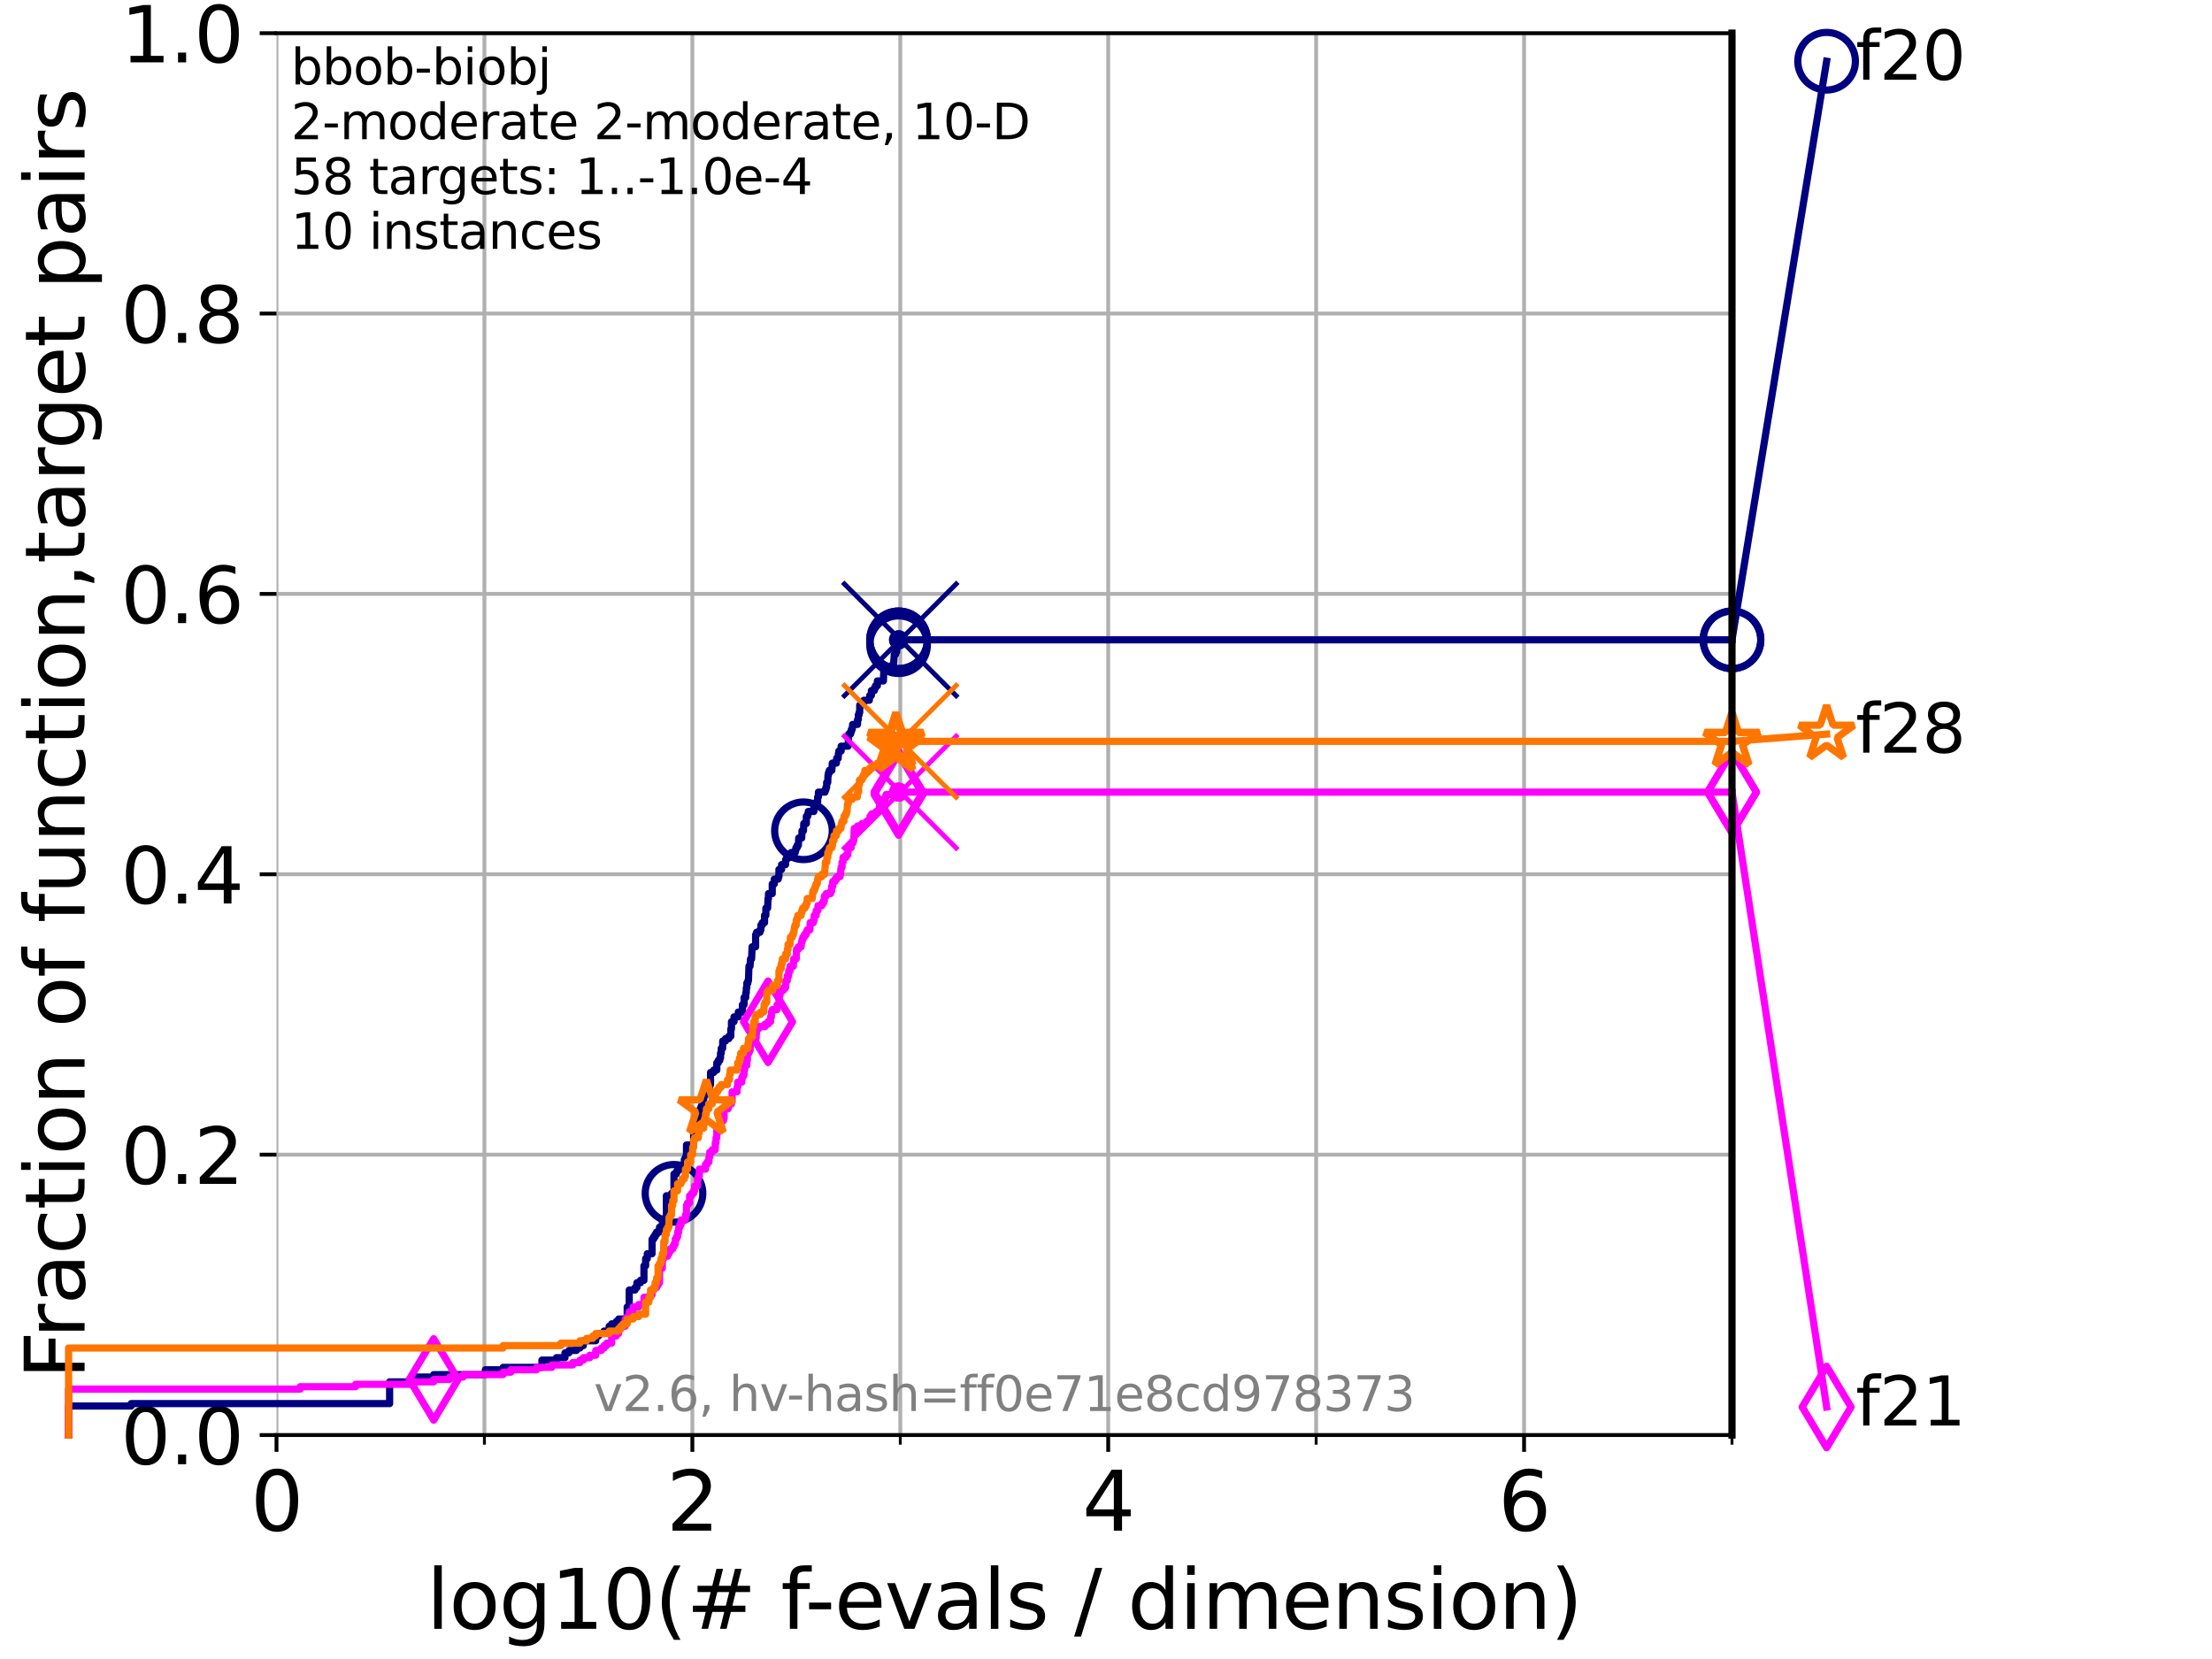 <?xml version="1.0" encoding="utf-8" standalone="no"?>
<!DOCTYPE svg PUBLIC "-//W3C//DTD SVG 1.1//EN"
  "http://www.w3.org/Graphics/SVG/1.1/DTD/svg11.dtd">
<svg xmlns:xlink="http://www.w3.org/1999/xlink" width="460.8pt" height="345.6pt" viewBox="0 0 460.8 345.6" xmlns="http://www.w3.org/2000/svg" version="1.1">
 <defs>
  <style type="text/css">*{stroke-linejoin: round; stroke-linecap: butt}</style>
 </defs>
 <g id="figure_1">
  <g id="patch_1">
   <path d="M 0 345.6 
L 460.8 345.6 
L 460.8 0 
L 0 0 
z
" style="fill: #ffffff"/>
  </g>
  <g id="axes_1">
   <g id="patch_2">
    <path d="M 57.6 298.944 
L 360.806 298.944 
L 360.806 6.912 
L 57.6 6.912 
z
" style="fill: #ffffff"/>
   </g>
   <g id="matplotlib.axis_1">
    <g id="xtick_1">
     <g id="line2d_1">
      <path d="M 57.6 298.944 
L 57.6 6.912 
" clip-path="url(#p17436fa805)" style="fill: none; stroke: #b0b0b0; stroke-width: 0.8; stroke-linecap: square"/>
     </g>
     <g id="line2d_2">
      <defs>
       <path id="mbd2a334f9e" d="M 0 0 
L 0 3.5 
" style="stroke: #000000; stroke-width: 0.8"/>
      </defs>
      <g>
       <use xlink:href="#mbd2a334f9e" x="57.6" y="298.944" style="stroke: #000000; stroke-width: 0.8"/>
      </g>
     </g>
     <g id="text_1">
      <!-- 0 -->
      <g transform="translate(52.192 318.861) scale(0.17 -0.17)">
       <defs>
        <path id="DejaVuSans-30" d="M 2034 4250 
Q 1547 4250 1301 3770 
Q 1056 3291 1056 2328 
Q 1056 1369 1301 889 
Q 1547 409 2034 409 
Q 2525 409 2770 889 
Q 3016 1369 3016 2328 
Q 3016 3291 2770 3770 
Q 2525 4250 2034 4250 
z
M 2034 4750 
Q 2819 4750 3233 4129 
Q 3647 3509 3647 2328 
Q 3647 1150 3233 529 
Q 2819 -91 2034 -91 
Q 1250 -91 836 529 
Q 422 1150 422 2328 
Q 422 3509 836 4129 
Q 1250 4750 2034 4750 
z
" transform="scale(0.016)"/>
       </defs>
       <use xlink:href="#DejaVuSans-30"/>
      </g>
     </g>
    </g>
    <g id="xtick_2">
     <g id="line2d_3">
      <path d="M 144.23 298.944 
L 144.23 6.912 
" clip-path="url(#p17436fa805)" style="fill: none; stroke: #b0b0b0; stroke-width: 0.8; stroke-linecap: square"/>
     </g>
     <g id="line2d_4">
      <g>
       <use xlink:href="#mbd2a334f9e" x="144.23" y="298.944" style="stroke: #000000; stroke-width: 0.8"/>
      </g>
     </g>
     <g id="text_2">
      <!-- 2 -->
      <g transform="translate(138.822 318.861) scale(0.17 -0.17)">
       <defs>
        <path id="DejaVuSans-32" d="M 1228 531 
L 3431 531 
L 3431 0 
L 469 0 
L 469 531 
Q 828 903 1448 1529 
Q 2069 2156 2228 2338 
Q 2531 2678 2651 2914 
Q 2772 3150 2772 3378 
Q 2772 3750 2511 3984 
Q 2250 4219 1831 4219 
Q 1534 4219 1204 4116 
Q 875 4013 500 3803 
L 500 4441 
Q 881 4594 1212 4672 
Q 1544 4750 1819 4750 
Q 2544 4750 2975 4387 
Q 3406 4025 3406 3419 
Q 3406 3131 3298 2873 
Q 3191 2616 2906 2266 
Q 2828 2175 2409 1742 
Q 1991 1309 1228 531 
z
" transform="scale(0.016)"/>
       </defs>
       <use xlink:href="#DejaVuSans-32"/>
      </g>
     </g>
    </g>
    <g id="xtick_3">
     <g id="line2d_5">
      <path d="M 230.861 298.944 
L 230.861 6.912 
" clip-path="url(#p17436fa805)" style="fill: none; stroke: #b0b0b0; stroke-width: 0.8; stroke-linecap: square"/>
     </g>
     <g id="line2d_6">
      <g>
       <use xlink:href="#mbd2a334f9e" x="230.861" y="298.944" style="stroke: #000000; stroke-width: 0.8"/>
      </g>
     </g>
     <g id="text_3">
      <!-- 4 -->
      <g transform="translate(225.453 318.861) scale(0.17 -0.17)">
       <defs>
        <path id="DejaVuSans-34" d="M 2419 4116 
L 825 1625 
L 2419 1625 
L 2419 4116 
z
M 2253 4666 
L 3047 4666 
L 3047 1625 
L 3713 1625 
L 3713 1100 
L 3047 1100 
L 3047 0 
L 2419 0 
L 2419 1100 
L 313 1100 
L 313 1709 
L 2253 4666 
z
" transform="scale(0.016)"/>
       </defs>
       <use xlink:href="#DejaVuSans-34"/>
      </g>
     </g>
    </g>
    <g id="xtick_4">
     <g id="line2d_7">
      <path d="M 317.491 298.944 
L 317.491 6.912 
" clip-path="url(#p17436fa805)" style="fill: none; stroke: #b0b0b0; stroke-width: 0.8; stroke-linecap: square"/>
     </g>
     <g id="line2d_8">
      <g>
       <use xlink:href="#mbd2a334f9e" x="317.491" y="298.944" style="stroke: #000000; stroke-width: 0.8"/>
      </g>
     </g>
     <g id="text_4">
      <!-- 6 -->
      <g transform="translate(312.083 318.861) scale(0.17 -0.17)">
       <defs>
        <path id="DejaVuSans-36" d="M 2113 2584 
Q 1688 2584 1439 2293 
Q 1191 2003 1191 1497 
Q 1191 994 1439 701 
Q 1688 409 2113 409 
Q 2538 409 2786 701 
Q 3034 994 3034 1497 
Q 3034 2003 2786 2293 
Q 2538 2584 2113 2584 
z
M 3366 4563 
L 3366 3988 
Q 3128 4100 2886 4159 
Q 2644 4219 2406 4219 
Q 1781 4219 1451 3797 
Q 1122 3375 1075 2522 
Q 1259 2794 1537 2939 
Q 1816 3084 2150 3084 
Q 2853 3084 3261 2657 
Q 3669 2231 3669 1497 
Q 3669 778 3244 343 
Q 2819 -91 2113 -91 
Q 1303 -91 875 529 
Q 447 1150 447 2328 
Q 447 3434 972 4092 
Q 1497 4750 2381 4750 
Q 2619 4750 2861 4703 
Q 3103 4656 3366 4563 
z
" transform="scale(0.016)"/>
       </defs>
       <use xlink:href="#DejaVuSans-36"/>
      </g>
     </g>
    </g>
    <g id="xtick_5">
     <g id="line2d_9">
      <path d="M 100.915 298.944 
L 100.915 6.912 
" clip-path="url(#p17436fa805)" style="fill: none; stroke: #b0b0b0; stroke-width: 0.8; stroke-linecap: square"/>
     </g>
     <g id="line2d_10">
      <defs>
       <path id="mad53ffe748" d="M 0 0 
L 0 2 
" style="stroke: #000000; stroke-width: 0.6"/>
      </defs>
      <g>
       <use xlink:href="#mad53ffe748" x="100.915" y="298.944" style="stroke: #000000; stroke-width: 0.6"/>
      </g>
     </g>
    </g>
    <g id="xtick_6">
     <g id="line2d_11">
      <path d="M 187.546 298.944 
L 187.546 6.912 
" clip-path="url(#p17436fa805)" style="fill: none; stroke: #b0b0b0; stroke-width: 0.8; stroke-linecap: square"/>
     </g>
     <g id="line2d_12">
      <g>
       <use xlink:href="#mad53ffe748" x="187.546" y="298.944" style="stroke: #000000; stroke-width: 0.6"/>
      </g>
     </g>
    </g>
    <g id="xtick_7">
     <g id="line2d_13">
      <path d="M 274.176 298.944 
L 274.176 6.912 
" clip-path="url(#p17436fa805)" style="fill: none; stroke: #b0b0b0; stroke-width: 0.8; stroke-linecap: square"/>
     </g>
     <g id="line2d_14">
      <g>
       <use xlink:href="#mad53ffe748" x="274.176" y="298.944" style="stroke: #000000; stroke-width: 0.6"/>
      </g>
     </g>
    </g>
    <g id="xtick_8">
     <g id="line2d_15">
      <path d="M 360.806 298.944 
L 360.806 6.912 
" clip-path="url(#p17436fa805)" style="fill: none; stroke: #b0b0b0; stroke-width: 0.8; stroke-linecap: square"/>
     </g>
     <g id="line2d_16">
      <g>
       <use xlink:href="#mad53ffe748" x="360.806" y="298.944" style="stroke: #000000; stroke-width: 0.6"/>
      </g>
     </g>
    </g>
    <g id="text_5">
     <!-- log10(# f-evals / dimension) -->
     <g transform="translate(88.823 339.314) scale(0.17 -0.17)">
      <defs>
       <path id="DejaVuSans-6c" d="M 603 4863 
L 1178 4863 
L 1178 0 
L 603 0 
L 603 4863 
z
" transform="scale(0.016)"/>
       <path id="DejaVuSans-6f" d="M 1959 3097 
Q 1497 3097 1228 2736 
Q 959 2375 959 1747 
Q 959 1119 1226 758 
Q 1494 397 1959 397 
Q 2419 397 2687 759 
Q 2956 1122 2956 1747 
Q 2956 2369 2687 2733 
Q 2419 3097 1959 3097 
z
M 1959 3584 
Q 2709 3584 3137 3096 
Q 3566 2609 3566 1747 
Q 3566 888 3137 398 
Q 2709 -91 1959 -91 
Q 1206 -91 779 398 
Q 353 888 353 1747 
Q 353 2609 779 3096 
Q 1206 3584 1959 3584 
z
" transform="scale(0.016)"/>
       <path id="DejaVuSans-67" d="M 2906 1791 
Q 2906 2416 2648 2759 
Q 2391 3103 1925 3103 
Q 1463 3103 1205 2759 
Q 947 2416 947 1791 
Q 947 1169 1205 825 
Q 1463 481 1925 481 
Q 2391 481 2648 825 
Q 2906 1169 2906 1791 
z
M 3481 434 
Q 3481 -459 3084 -895 
Q 2688 -1331 1869 -1331 
Q 1566 -1331 1297 -1286 
Q 1028 -1241 775 -1147 
L 775 -588 
Q 1028 -725 1275 -790 
Q 1522 -856 1778 -856 
Q 2344 -856 2625 -561 
Q 2906 -266 2906 331 
L 2906 616 
Q 2728 306 2450 153 
Q 2172 0 1784 0 
Q 1141 0 747 490 
Q 353 981 353 1791 
Q 353 2603 747 3093 
Q 1141 3584 1784 3584 
Q 2172 3584 2450 3431 
Q 2728 3278 2906 2969 
L 2906 3500 
L 3481 3500 
L 3481 434 
z
" transform="scale(0.016)"/>
       <path id="DejaVuSans-31" d="M 794 531 
L 1825 531 
L 1825 4091 
L 703 3866 
L 703 4441 
L 1819 4666 
L 2450 4666 
L 2450 531 
L 3481 531 
L 3481 0 
L 794 0 
L 794 531 
z
" transform="scale(0.016)"/>
       <path id="DejaVuSans-28" d="M 1984 4856 
Q 1566 4138 1362 3434 
Q 1159 2731 1159 2009 
Q 1159 1288 1364 580 
Q 1569 -128 1984 -844 
L 1484 -844 
Q 1016 -109 783 600 
Q 550 1309 550 2009 
Q 550 2706 781 3412 
Q 1013 4119 1484 4856 
L 1984 4856 
z
" transform="scale(0.016)"/>
       <path id="DejaVuSans-23" d="M 3272 2816 
L 2363 2816 
L 2100 1772 
L 3016 1772 
L 3272 2816 
z
M 2803 4594 
L 2478 3297 
L 3391 3297 
L 3719 4594 
L 4219 4594 
L 3897 3297 
L 4872 3297 
L 4872 2816 
L 3775 2816 
L 3519 1772 
L 4513 1772 
L 4513 1294 
L 3397 1294 
L 3072 0 
L 2572 0 
L 2894 1294 
L 1978 1294 
L 1656 0 
L 1153 0 
L 1478 1294 
L 494 1294 
L 494 1772 
L 1594 1772 
L 1856 2816 
L 850 2816 
L 850 3297 
L 1978 3297 
L 2297 4594 
L 2803 4594 
z
" transform="scale(0.016)"/>
       <path id="DejaVuSans-20" transform="scale(0.016)"/>
       <path id="DejaVuSans-66" d="M 2375 4863 
L 2375 4384 
L 1825 4384 
Q 1516 4384 1395 4259 
Q 1275 4134 1275 3809 
L 1275 3500 
L 2222 3500 
L 2222 3053 
L 1275 3053 
L 1275 0 
L 697 0 
L 697 3053 
L 147 3053 
L 147 3500 
L 697 3500 
L 697 3744 
Q 697 4328 969 4595 
Q 1241 4863 1831 4863 
L 2375 4863 
z
" transform="scale(0.016)"/>
       <path id="DejaVuSans-2d" d="M 313 2009 
L 1997 2009 
L 1997 1497 
L 313 1497 
L 313 2009 
z
" transform="scale(0.016)"/>
       <path id="DejaVuSans-65" d="M 3597 1894 
L 3597 1613 
L 953 1613 
Q 991 1019 1311 708 
Q 1631 397 2203 397 
Q 2534 397 2845 478 
Q 3156 559 3463 722 
L 3463 178 
Q 3153 47 2828 -22 
Q 2503 -91 2169 -91 
Q 1331 -91 842 396 
Q 353 884 353 1716 
Q 353 2575 817 3079 
Q 1281 3584 2069 3584 
Q 2775 3584 3186 3129 
Q 3597 2675 3597 1894 
z
M 3022 2063 
Q 3016 2534 2758 2815 
Q 2500 3097 2075 3097 
Q 1594 3097 1305 2825 
Q 1016 2553 972 2059 
L 3022 2063 
z
" transform="scale(0.016)"/>
       <path id="DejaVuSans-76" d="M 191 3500 
L 800 3500 
L 1894 563 
L 2988 3500 
L 3597 3500 
L 2284 0 
L 1503 0 
L 191 3500 
z
" transform="scale(0.016)"/>
       <path id="DejaVuSans-61" d="M 2194 1759 
Q 1497 1759 1228 1600 
Q 959 1441 959 1056 
Q 959 750 1161 570 
Q 1363 391 1709 391 
Q 2188 391 2477 730 
Q 2766 1069 2766 1631 
L 2766 1759 
L 2194 1759 
z
M 3341 1997 
L 3341 0 
L 2766 0 
L 2766 531 
Q 2569 213 2275 61 
Q 1981 -91 1556 -91 
Q 1019 -91 701 211 
Q 384 513 384 1019 
Q 384 1609 779 1909 
Q 1175 2209 1959 2209 
L 2766 2209 
L 2766 2266 
Q 2766 2663 2505 2880 
Q 2244 3097 1772 3097 
Q 1472 3097 1187 3025 
Q 903 2953 641 2809 
L 641 3341 
Q 956 3463 1253 3523 
Q 1550 3584 1831 3584 
Q 2591 3584 2966 3190 
Q 3341 2797 3341 1997 
z
" transform="scale(0.016)"/>
       <path id="DejaVuSans-73" d="M 2834 3397 
L 2834 2853 
Q 2591 2978 2328 3040 
Q 2066 3103 1784 3103 
Q 1356 3103 1142 2972 
Q 928 2841 928 2578 
Q 928 2378 1081 2264 
Q 1234 2150 1697 2047 
L 1894 2003 
Q 2506 1872 2764 1633 
Q 3022 1394 3022 966 
Q 3022 478 2636 193 
Q 2250 -91 1575 -91 
Q 1294 -91 989 -36 
Q 684 19 347 128 
L 347 722 
Q 666 556 975 473 
Q 1284 391 1588 391 
Q 1994 391 2212 530 
Q 2431 669 2431 922 
Q 2431 1156 2273 1281 
Q 2116 1406 1581 1522 
L 1381 1569 
Q 847 1681 609 1914 
Q 372 2147 372 2553 
Q 372 3047 722 3315 
Q 1072 3584 1716 3584 
Q 2034 3584 2315 3537 
Q 2597 3491 2834 3397 
z
" transform="scale(0.016)"/>
       <path id="DejaVuSans-2f" d="M 1625 4666 
L 2156 4666 
L 531 -594 
L 0 -594 
L 1625 4666 
z
" transform="scale(0.016)"/>
       <path id="DejaVuSans-64" d="M 2906 2969 
L 2906 4863 
L 3481 4863 
L 3481 0 
L 2906 0 
L 2906 525 
Q 2725 213 2448 61 
Q 2172 -91 1784 -91 
Q 1150 -91 751 415 
Q 353 922 353 1747 
Q 353 2572 751 3078 
Q 1150 3584 1784 3584 
Q 2172 3584 2448 3432 
Q 2725 3281 2906 2969 
z
M 947 1747 
Q 947 1113 1208 752 
Q 1469 391 1925 391 
Q 2381 391 2643 752 
Q 2906 1113 2906 1747 
Q 2906 2381 2643 2742 
Q 2381 3103 1925 3103 
Q 1469 3103 1208 2742 
Q 947 2381 947 1747 
z
" transform="scale(0.016)"/>
       <path id="DejaVuSans-69" d="M 603 3500 
L 1178 3500 
L 1178 0 
L 603 0 
L 603 3500 
z
M 603 4863 
L 1178 4863 
L 1178 4134 
L 603 4134 
L 603 4863 
z
" transform="scale(0.016)"/>
       <path id="DejaVuSans-6d" d="M 3328 2828 
Q 3544 3216 3844 3400 
Q 4144 3584 4550 3584 
Q 5097 3584 5394 3201 
Q 5691 2819 5691 2113 
L 5691 0 
L 5113 0 
L 5113 2094 
Q 5113 2597 4934 2840 
Q 4756 3084 4391 3084 
Q 3944 3084 3684 2787 
Q 3425 2491 3425 1978 
L 3425 0 
L 2847 0 
L 2847 2094 
Q 2847 2600 2669 2842 
Q 2491 3084 2119 3084 
Q 1678 3084 1418 2786 
Q 1159 2488 1159 1978 
L 1159 0 
L 581 0 
L 581 3500 
L 1159 3500 
L 1159 2956 
Q 1356 3278 1631 3431 
Q 1906 3584 2284 3584 
Q 2666 3584 2933 3390 
Q 3200 3197 3328 2828 
z
" transform="scale(0.016)"/>
       <path id="DejaVuSans-6e" d="M 3513 2113 
L 3513 0 
L 2938 0 
L 2938 2094 
Q 2938 2591 2744 2837 
Q 2550 3084 2163 3084 
Q 1697 3084 1428 2787 
Q 1159 2491 1159 1978 
L 1159 0 
L 581 0 
L 581 3500 
L 1159 3500 
L 1159 2956 
Q 1366 3272 1645 3428 
Q 1925 3584 2291 3584 
Q 2894 3584 3203 3211 
Q 3513 2838 3513 2113 
z
" transform="scale(0.016)"/>
       <path id="DejaVuSans-29" d="M 513 4856 
L 1013 4856 
Q 1481 4119 1714 3412 
Q 1947 2706 1947 2009 
Q 1947 1309 1714 600 
Q 1481 -109 1013 -844 
L 513 -844 
Q 928 -128 1133 580 
Q 1338 1288 1338 2009 
Q 1338 2731 1133 3434 
Q 928 4138 513 4856 
z
" transform="scale(0.016)"/>
      </defs>
      <use xlink:href="#DejaVuSans-6c"/>
      <use xlink:href="#DejaVuSans-6f" x="27.783"/>
      <use xlink:href="#DejaVuSans-67" x="88.965"/>
      <use xlink:href="#DejaVuSans-31" x="152.441"/>
      <use xlink:href="#DejaVuSans-30" x="216.064"/>
      <use xlink:href="#DejaVuSans-28" x="279.688"/>
      <use xlink:href="#DejaVuSans-23" x="318.701"/>
      <use xlink:href="#DejaVuSans-20" x="402.49"/>
      <use xlink:href="#DejaVuSans-66" x="434.277"/>
      <use xlink:href="#DejaVuSans-2d" x="463.982"/>
      <use xlink:href="#DejaVuSans-65" x="500.066"/>
      <use xlink:href="#DejaVuSans-76" x="561.59"/>
      <use xlink:href="#DejaVuSans-61" x="620.77"/>
      <use xlink:href="#DejaVuSans-6c" x="682.049"/>
      <use xlink:href="#DejaVuSans-73" x="709.832"/>
      <use xlink:href="#DejaVuSans-20" x="761.932"/>
      <use xlink:href="#DejaVuSans-2f" x="793.719"/>
      <use xlink:href="#DejaVuSans-20" x="827.41"/>
      <use xlink:href="#DejaVuSans-64" x="859.197"/>
      <use xlink:href="#DejaVuSans-69" x="922.674"/>
      <use xlink:href="#DejaVuSans-6d" x="950.457"/>
      <use xlink:href="#DejaVuSans-65" x="1047.869"/>
      <use xlink:href="#DejaVuSans-6e" x="1109.393"/>
      <use xlink:href="#DejaVuSans-73" x="1172.771"/>
      <use xlink:href="#DejaVuSans-69" x="1224.871"/>
      <use xlink:href="#DejaVuSans-6f" x="1252.654"/>
      <use xlink:href="#DejaVuSans-6e" x="1313.836"/>
      <use xlink:href="#DejaVuSans-29" x="1377.215"/>
     </g>
    </g>
   </g>
   <g id="matplotlib.axis_2">
    <g id="ytick_1">
     <g id="line2d_17">
      <path d="M 57.6 298.944 
L 360.806 298.944 
" clip-path="url(#p17436fa805)" style="fill: none; stroke: #b0b0b0; stroke-width: 0.8; stroke-linecap: square"/>
     </g>
     <g id="line2d_18">
      <defs>
       <path id="md88e405d43" d="M 0 0 
L -3.5 0 
" style="stroke: #000000; stroke-width: 0.8"/>
      </defs>
      <g>
       <use xlink:href="#md88e405d43" x="57.6" y="298.944" style="stroke: #000000; stroke-width: 0.8"/>
      </g>
     </g>
     <g id="text_6">
      <!-- 0.0 -->
      <g transform="translate(25.155 305.023) scale(0.16 -0.16)">
       <defs>
        <path id="DejaVuSans-2e" d="M 684 794 
L 1344 794 
L 1344 0 
L 684 0 
L 684 794 
z
" transform="scale(0.016)"/>
       </defs>
       <use xlink:href="#DejaVuSans-30"/>
       <use xlink:href="#DejaVuSans-2e" x="63.623"/>
       <use xlink:href="#DejaVuSans-30" x="95.41"/>
      </g>
     </g>
    </g>
    <g id="ytick_2">
     <g id="line2d_19">
      <path d="M 57.6 240.538 
L 360.806 240.538 
" clip-path="url(#p17436fa805)" style="fill: none; stroke: #b0b0b0; stroke-width: 0.8; stroke-linecap: square"/>
     </g>
     <g id="line2d_20">
      <g>
       <use xlink:href="#md88e405d43" x="57.6" y="240.538" style="stroke: #000000; stroke-width: 0.8"/>
      </g>
     </g>
     <g id="text_7">
      <!-- 0.2 -->
      <g transform="translate(25.155 246.616) scale(0.16 -0.16)">
       <use xlink:href="#DejaVuSans-30"/>
       <use xlink:href="#DejaVuSans-2e" x="63.623"/>
       <use xlink:href="#DejaVuSans-32" x="95.41"/>
      </g>
     </g>
    </g>
    <g id="ytick_3">
     <g id="line2d_21">
      <path d="M 57.6 182.131 
L 360.806 182.131 
" clip-path="url(#p17436fa805)" style="fill: none; stroke: #b0b0b0; stroke-width: 0.8; stroke-linecap: square"/>
     </g>
     <g id="line2d_22">
      <g>
       <use xlink:href="#md88e405d43" x="57.6" y="182.131" style="stroke: #000000; stroke-width: 0.8"/>
      </g>
     </g>
     <g id="text_8">
      <!-- 0.4 -->
      <g transform="translate(25.155 188.21) scale(0.16 -0.16)">
       <use xlink:href="#DejaVuSans-30"/>
       <use xlink:href="#DejaVuSans-2e" x="63.623"/>
       <use xlink:href="#DejaVuSans-34" x="95.41"/>
      </g>
     </g>
    </g>
    <g id="ytick_4">
     <g id="line2d_23">
      <path d="M 57.6 123.725 
L 360.806 123.725 
" clip-path="url(#p17436fa805)" style="fill: none; stroke: #b0b0b0; stroke-width: 0.8; stroke-linecap: square"/>
     </g>
     <g id="line2d_24">
      <g>
       <use xlink:href="#md88e405d43" x="57.6" y="123.725" style="stroke: #000000; stroke-width: 0.8"/>
      </g>
     </g>
     <g id="text_9">
      <!-- 0.6 -->
      <g transform="translate(25.155 129.804) scale(0.16 -0.16)">
       <use xlink:href="#DejaVuSans-30"/>
       <use xlink:href="#DejaVuSans-2e" x="63.623"/>
       <use xlink:href="#DejaVuSans-36" x="95.41"/>
      </g>
     </g>
    </g>
    <g id="ytick_5">
     <g id="line2d_25">
      <path d="M 57.6 65.318 
L 360.806 65.318 
" clip-path="url(#p17436fa805)" style="fill: none; stroke: #b0b0b0; stroke-width: 0.8; stroke-linecap: square"/>
     </g>
     <g id="line2d_26">
      <g>
       <use xlink:href="#md88e405d43" x="57.6" y="65.318" style="stroke: #000000; stroke-width: 0.8"/>
      </g>
     </g>
     <g id="text_10">
      <!-- 0.8 -->
      <g transform="translate(25.155 71.397) scale(0.16 -0.16)">
       <defs>
        <path id="DejaVuSans-38" d="M 2034 2216 
Q 1584 2216 1326 1975 
Q 1069 1734 1069 1313 
Q 1069 891 1326 650 
Q 1584 409 2034 409 
Q 2484 409 2743 651 
Q 3003 894 3003 1313 
Q 3003 1734 2745 1975 
Q 2488 2216 2034 2216 
z
M 1403 2484 
Q 997 2584 770 2862 
Q 544 3141 544 3541 
Q 544 4100 942 4425 
Q 1341 4750 2034 4750 
Q 2731 4750 3128 4425 
Q 3525 4100 3525 3541 
Q 3525 3141 3298 2862 
Q 3072 2584 2669 2484 
Q 3125 2378 3379 2068 
Q 3634 1759 3634 1313 
Q 3634 634 3220 271 
Q 2806 -91 2034 -91 
Q 1263 -91 848 271 
Q 434 634 434 1313 
Q 434 1759 690 2068 
Q 947 2378 1403 2484 
z
M 1172 3481 
Q 1172 3119 1398 2916 
Q 1625 2713 2034 2713 
Q 2441 2713 2670 2916 
Q 2900 3119 2900 3481 
Q 2900 3844 2670 4047 
Q 2441 4250 2034 4250 
Q 1625 4250 1398 4047 
Q 1172 3844 1172 3481 
z
" transform="scale(0.016)"/>
       </defs>
       <use xlink:href="#DejaVuSans-30"/>
       <use xlink:href="#DejaVuSans-2e" x="63.623"/>
       <use xlink:href="#DejaVuSans-38" x="95.41"/>
      </g>
     </g>
    </g>
    <g id="ytick_6">
     <g id="line2d_27">
      <path d="M 57.6 6.912 
L 360.806 6.912 
" clip-path="url(#p17436fa805)" style="fill: none; stroke: #b0b0b0; stroke-width: 0.8; stroke-linecap: square"/>
     </g>
     <g id="line2d_28">
      <g>
       <use xlink:href="#md88e405d43" x="57.6" y="6.912" style="stroke: #000000; stroke-width: 0.8"/>
      </g>
     </g>
     <g id="text_11">
      <!-- 1.0 -->
      <g transform="translate(25.155 12.991) scale(0.16 -0.16)">
       <use xlink:href="#DejaVuSans-31"/>
       <use xlink:href="#DejaVuSans-2e" x="63.623"/>
       <use xlink:href="#DejaVuSans-30" x="95.41"/>
      </g>
     </g>
    </g>
    <g id="text_12">
     <!-- Fraction of function,target pairs -->
     <g transform="translate(17.62 287.313) rotate(-90) scale(0.17 -0.17)">
      <defs>
       <path id="DejaVuSans-46" d="M 628 4666 
L 3309 4666 
L 3309 4134 
L 1259 4134 
L 1259 2759 
L 3109 2759 
L 3109 2228 
L 1259 2228 
L 1259 0 
L 628 0 
L 628 4666 
z
" transform="scale(0.016)"/>
       <path id="DejaVuSans-72" d="M 2631 2963 
Q 2534 3019 2420 3045 
Q 2306 3072 2169 3072 
Q 1681 3072 1420 2755 
Q 1159 2438 1159 1844 
L 1159 0 
L 581 0 
L 581 3500 
L 1159 3500 
L 1159 2956 
Q 1341 3275 1631 3429 
Q 1922 3584 2338 3584 
Q 2397 3584 2469 3576 
Q 2541 3569 2628 3553 
L 2631 2963 
z
" transform="scale(0.016)"/>
       <path id="DejaVuSans-63" d="M 3122 3366 
L 3122 2828 
Q 2878 2963 2633 3030 
Q 2388 3097 2138 3097 
Q 1578 3097 1268 2742 
Q 959 2388 959 1747 
Q 959 1106 1268 751 
Q 1578 397 2138 397 
Q 2388 397 2633 464 
Q 2878 531 3122 666 
L 3122 134 
Q 2881 22 2623 -34 
Q 2366 -91 2075 -91 
Q 1284 -91 818 406 
Q 353 903 353 1747 
Q 353 2603 823 3093 
Q 1294 3584 2113 3584 
Q 2378 3584 2631 3529 
Q 2884 3475 3122 3366 
z
" transform="scale(0.016)"/>
       <path id="DejaVuSans-74" d="M 1172 4494 
L 1172 3500 
L 2356 3500 
L 2356 3053 
L 1172 3053 
L 1172 1153 
Q 1172 725 1289 603 
Q 1406 481 1766 481 
L 2356 481 
L 2356 0 
L 1766 0 
Q 1100 0 847 248 
Q 594 497 594 1153 
L 594 3053 
L 172 3053 
L 172 3500 
L 594 3500 
L 594 4494 
L 1172 4494 
z
" transform="scale(0.016)"/>
       <path id="DejaVuSans-75" d="M 544 1381 
L 544 3500 
L 1119 3500 
L 1119 1403 
Q 1119 906 1312 657 
Q 1506 409 1894 409 
Q 2359 409 2629 706 
Q 2900 1003 2900 1516 
L 2900 3500 
L 3475 3500 
L 3475 0 
L 2900 0 
L 2900 538 
Q 2691 219 2414 64 
Q 2138 -91 1772 -91 
Q 1169 -91 856 284 
Q 544 659 544 1381 
z
M 1991 3584 
L 1991 3584 
z
" transform="scale(0.016)"/>
       <path id="DejaVuSans-2c" d="M 750 794 
L 1409 794 
L 1409 256 
L 897 -744 
L 494 -744 
L 750 256 
L 750 794 
z
" transform="scale(0.016)"/>
       <path id="DejaVuSans-70" d="M 1159 525 
L 1159 -1331 
L 581 -1331 
L 581 3500 
L 1159 3500 
L 1159 2969 
Q 1341 3281 1617 3432 
Q 1894 3584 2278 3584 
Q 2916 3584 3314 3078 
Q 3713 2572 3713 1747 
Q 3713 922 3314 415 
Q 2916 -91 2278 -91 
Q 1894 -91 1617 61 
Q 1341 213 1159 525 
z
M 3116 1747 
Q 3116 2381 2855 2742 
Q 2594 3103 2138 3103 
Q 1681 3103 1420 2742 
Q 1159 2381 1159 1747 
Q 1159 1113 1420 752 
Q 1681 391 2138 391 
Q 2594 391 2855 752 
Q 3116 1113 3116 1747 
z
" transform="scale(0.016)"/>
      </defs>
      <use xlink:href="#DejaVuSans-46"/>
      <use xlink:href="#DejaVuSans-72" x="50.27"/>
      <use xlink:href="#DejaVuSans-61" x="91.383"/>
      <use xlink:href="#DejaVuSans-63" x="152.662"/>
      <use xlink:href="#DejaVuSans-74" x="207.643"/>
      <use xlink:href="#DejaVuSans-69" x="246.852"/>
      <use xlink:href="#DejaVuSans-6f" x="274.635"/>
      <use xlink:href="#DejaVuSans-6e" x="335.816"/>
      <use xlink:href="#DejaVuSans-20" x="399.195"/>
      <use xlink:href="#DejaVuSans-6f" x="430.982"/>
      <use xlink:href="#DejaVuSans-66" x="492.164"/>
      <use xlink:href="#DejaVuSans-20" x="527.369"/>
      <use xlink:href="#DejaVuSans-66" x="559.156"/>
      <use xlink:href="#DejaVuSans-75" x="594.361"/>
      <use xlink:href="#DejaVuSans-6e" x="657.74"/>
      <use xlink:href="#DejaVuSans-63" x="721.119"/>
      <use xlink:href="#DejaVuSans-74" x="776.1"/>
      <use xlink:href="#DejaVuSans-69" x="815.309"/>
      <use xlink:href="#DejaVuSans-6f" x="843.092"/>
      <use xlink:href="#DejaVuSans-6e" x="904.273"/>
      <use xlink:href="#DejaVuSans-2c" x="967.652"/>
      <use xlink:href="#DejaVuSans-74" x="999.439"/>
      <use xlink:href="#DejaVuSans-61" x="1038.648"/>
      <use xlink:href="#DejaVuSans-72" x="1099.928"/>
      <use xlink:href="#DejaVuSans-67" x="1139.291"/>
      <use xlink:href="#DejaVuSans-65" x="1202.768"/>
      <use xlink:href="#DejaVuSans-74" x="1264.291"/>
      <use xlink:href="#DejaVuSans-20" x="1303.5"/>
      <use xlink:href="#DejaVuSans-70" x="1335.287"/>
      <use xlink:href="#DejaVuSans-61" x="1398.764"/>
      <use xlink:href="#DejaVuSans-69" x="1460.043"/>
      <use xlink:href="#DejaVuSans-72" x="1487.826"/>
      <use xlink:href="#DejaVuSans-73" x="1528.939"/>
     </g>
    </g>
   </g>
   <g id="line2d_29">
    <defs>
     <path id="mc992d82c14" d="M 0 1.5 
C 0.398 1.5 0.779 1.342 1.061 1.061 
C 1.342 0.779 1.5 0.398 1.5 0 
C 1.5 -0.398 1.342 -0.779 1.061 -1.061 
C 0.779 -1.342 0.398 -1.5 0 -1.5 
C -0.398 -1.5 -0.779 -1.342 -1.061 -1.061 
C -1.342 -0.779 -1.5 -0.398 -1.5 0 
C -1.5 0.398 -1.342 0.779 -1.061 1.061 
C -0.779 1.342 -0.398 1.5 0 1.5 
z
" style="stroke: #000080"/>
    </defs>
    <g>
     <use xlink:href="#mc992d82c14" x="187.192" y="133.291" style="fill: #000080; stroke: #000080"/>
     <use xlink:href="#mc992d82c14" x="187.192" y="133.291" style="fill: #000080; stroke: #000080"/>
    </g>
   </g>
   <g id="line2d_30">
    <path d="M 14.285 298.944 
L 14.285 292.902 
L 27.324 292.902 
L 27.324 292.398 
L 81.166 292.398 
L 81.166 287.867 
L 86.307 287.867 
L 86.307 286.86 
L 90.341 286.86 
L 90.341 286.356 
L 101.102 286.356 
L 101.102 285.349 
L 104.809 285.349 
L 104.809 284.846 
L 112.89 284.846 
L 112.89 283.335 
L 115.918 283.335 
L 115.918 282.832 
L 117.695 282.832 
L 117.695 281.825 
L 118.525 281.825 
L 118.525 281.321 
L 120.081 281.321 
L 120.081 280.818 
L 120.814 280.818 
L 120.814 280.314 
L 121.519 280.314 
L 121.519 279.307 
L 124.102 279.307 
L 124.102 278.3 
L 124.695 278.3 
L 124.695 277.797 
L 125.83 277.797 
L 125.83 277.293 
L 126.899 277.293 
L 126.899 276.286 
L 127.412 276.286 
L 127.412 275.783 
L 128.398 275.783 
L 128.398 275.279 
L 128.872 275.279 
L 128.872 274.776 
L 130.657 274.776 
L 130.657 272.258 
L 131.078 272.258 
L 131.078 268.734 
L 132.287 268.734 
L 132.287 268.23 
L 132.674 268.23 
L 132.674 267.223 
L 133.424 267.223 
L 133.424 266.72 
L 134.145 266.72 
L 134.145 263.699 
L 134.495 263.699 
L 134.495 262.188 
L 134.839 262.188 
L 134.839 261.181 
L 135.835 261.181 
L 135.835 258.16 
L 136.156 258.16 
L 136.156 257.657 
L 136.471 257.657 
L 136.471 257.153 
L 136.781 257.153 
L 136.781 256.65 
L 137.386 256.65 
L 137.386 255.643 
L 137.972 255.643 
L 137.972 254.132 
L 138.541 254.132 
L 138.541 253.629 
L 138.819 253.629 
L 138.819 249.097 
L 139.891 249.097 
L 139.891 248.594 
L 140.405 248.594 
L 140.405 244.566 
L 140.906 244.566 
L 140.906 244.062 
L 141.151 244.062 
L 141.151 243.559 
L 142.102 243.559 
L 142.102 243.055 
L 142.559 243.055 
L 142.559 241.545 
L 142.784 241.545 
L 142.784 241.041 
L 143.006 241.041 
L 143.006 238.524 
L 144.492 238.524 
L 144.492 234.999 
L 145.094 234.999 
L 145.094 233.489 
L 145.486 233.489 
L 145.486 232.482 
L 145.869 232.482 
L 145.869 230.971 
L 146.058 230.971 
L 146.058 230.468 
L 146.244 230.468 
L 146.244 228.957 
L 146.613 228.957 
L 146.613 227.95 
L 147.328 227.95 
L 147.328 227.447 
L 147.676 227.447 
L 147.676 226.943 
L 147.847 226.943 
L 147.847 225.936 
L 148.017 225.936 
L 148.017 223.418 
L 148.682 223.418 
L 148.682 222.915 
L 149.324 222.915 
L 149.324 221.404 
L 149.637 221.404 
L 149.637 220.901 
L 149.945 220.901 
L 149.945 220.397 
L 150.097 220.397 
L 150.097 219.39 
L 150.248 219.39 
L 150.248 218.383 
L 150.547 218.383 
L 150.547 216.873 
L 151.129 216.873 
L 151.129 216.369 
L 151.833 216.369 
L 151.833 215.866 
L 152.243 215.866 
L 152.243 214.355 
L 152.377 214.355 
L 152.377 212.845 
L 152.907 212.845 
L 152.907 211.838 
L 153.798 211.838 
L 153.798 210.831 
L 154.65 210.831 
L 154.65 209.32 
L 155.003 209.32 
L 155.003 207.81 
L 155.35 207.81 
L 155.35 206.803 
L 155.464 206.803 
L 155.464 205.796 
L 155.578 205.796 
L 155.578 204.789 
L 155.803 204.789 
L 155.803 204.285 
L 155.915 204.285 
L 156.025 201.264 
L 156.245 201.264 
L 156.354 199.754 
L 156.57 199.754 
L 156.677 197.236 
L 157.41 197.236 
L 157.41 194.719 
L 157.614 194.719 
L 157.614 194.215 
L 158.312 194.215 
L 158.312 193.712 
L 158.507 193.712 
L 158.507 192.705 
L 158.796 192.705 
L 158.796 192.201 
L 159.267 192.201 
L 159.267 190.691 
L 159.544 190.691 
L 159.544 189.18 
L 159.907 189.18 
L 159.997 187.166 
L 160.086 187.166 
L 160.086 186.159 
L 160.871 186.159 
L 160.871 184.145 
L 161.293 184.145 
L 161.293 183.138 
L 162.111 183.138 
L 162.111 182.635 
L 162.27 182.635 
L 162.27 181.124 
L 162.817 181.124 
L 162.817 180.117 
L 163.646 180.117 
L 163.646 179.11 
L 163.866 179.11 
L 163.866 178.607 
L 164.79 178.607 
L 164.79 177.6 
L 165.671 177.6 
L 165.671 177.096 
L 165.803 177.096 
L 165.803 176.593 
L 166.064 176.593 
L 166.064 176.089 
L 166.322 176.089 
L 166.385 174.579 
L 167.012 174.579 
L 167.074 173.068 
L 167.378 173.068 
L 167.439 171.558 
L 167.973 171.558 
L 167.973 170.047 
L 168.264 170.047 
L 168.264 169.544 
L 168.379 169.544 
L 168.379 169.04 
L 169.546 169.04 
L 169.546 168.033 
L 170.077 168.033 
L 170.077 167.026 
L 170.337 167.026 
L 170.337 166.019 
L 170.491 166.019 
L 170.491 165.012 
L 171.874 165.012 
L 171.874 164.509 
L 172.063 164.509 
L 172.063 164.005 
L 172.204 164.005 
L 172.204 162.998 
L 172.436 162.998 
L 172.483 161.488 
L 172.575 161.488 
L 172.575 160.984 
L 172.757 160.984 
L 172.757 160.481 
L 173.294 160.481 
L 173.382 158.97 
L 174.241 158.97 
L 174.283 157.963 
L 174.615 157.963 
L 174.656 156.956 
L 174.738 156.956 
L 174.738 156.453 
L 175.223 156.453 
L 175.223 155.446 
L 176.679 155.446 
L 176.789 152.928 
L 177.188 152.928 
L 177.188 152.424 
L 177.366 152.424 
L 177.366 151.921 
L 177.543 151.921 
L 177.614 150.914 
L 178.638 150.914 
L 178.638 149.907 
L 178.803 149.907 
L 178.803 148.9 
L 178.967 148.9 
L 178.967 148.396 
L 179.097 148.396 
L 179.097 146.886 
L 179.514 146.886 
L 179.514 146.382 
L 179.953 146.382 
L 179.953 145.879 
L 181.095 145.879 
L 181.182 144.872 
L 181.527 144.872 
L 181.527 143.865 
L 182.144 143.865 
L 182.144 143.361 
L 182.363 143.361 
L 182.363 142.858 
L 182.768 142.858 
L 182.768 141.851 
L 184.031 141.851 
L 184.106 139.837 
L 184.451 139.837 
L 184.451 139.333 
L 184.621 139.333 
L 184.621 138.83 
L 186.018 138.83 
L 186.018 138.326 
L 186.152 138.326 
L 186.263 136.816 
L 186.285 136.816 
L 186.285 136.312 
L 186.571 136.312 
L 186.571 135.809 
L 186.787 135.809 
L 186.895 134.298 
L 187.192 134.298 
L 187.192 133.291 
L 360.806 133.291 
L 360.806 133.291 
" style="fill: none; stroke: #000080; stroke-width: 1.5; stroke-linecap: square"/>
   </g>
   <g id="line2d_31">
    <defs>
     <path id="m94a6966470" d="M 0 6 
C 1.591 6 3.117 5.368 4.243 4.243 
C 5.368 3.117 6 1.591 6 0 
C 6 -1.591 5.368 -3.117 4.243 -4.243 
C 3.117 -5.368 1.591 -6 0 -6 
C -1.591 -6 -3.117 -5.368 -4.243 -4.243 
C -5.368 -3.117 -6 -1.591 -6 0 
C -6 1.591 -5.368 3.117 -4.243 4.243 
C -3.117 5.368 -1.591 6 0 6 
z
" style="stroke: #000080; stroke-width: 1.5"/>
    </defs>
    <g>
     <use xlink:href="#m94a6966470" x="140.405" y="248.594" style="fill-opacity: 0; stroke: #000080; stroke-width: 1.5"/>
     <use xlink:href="#m94a6966470" x="167.378" y="173.068" style="fill-opacity: 0; stroke: #000080; stroke-width: 1.5"/>
     <use xlink:href="#m94a6966470" x="187.192" y="134.298" style="fill-opacity: 0; stroke: #000080; stroke-width: 1.5"/>
     <use xlink:href="#m94a6966470" x="187.192" y="133.291" style="fill-opacity: 0; stroke: #000080; stroke-width: 1.5"/>
     <use xlink:href="#m94a6966470" x="187.192" y="133.291" style="fill-opacity: 0; stroke: #000080; stroke-width: 1.5"/>
     <use xlink:href="#m94a6966470" x="360.806" y="133.291" style="fill-opacity: 0; stroke: #000080; stroke-width: 1.5"/>
    </g>
   </g>
   <g id="line2d_32">
    <path style="fill: none; stroke: #000080; stroke-width: 1.5; stroke-linecap: square"/>
    <g/>
   </g>
   <g id="line2d_33">
    <path d="M 187.546 133.291 
" clip-path="url(#p17436fa805)" style="fill: none; stroke: #000080; stroke-width: 1.5; stroke-linecap: square"/>
    <defs>
     <path id="m151bed4700" d="M -12 12 
L 12 -12 
M -12 -12 
L 12 12 
" style="stroke: #000080"/>
    </defs>
    <g clip-path="url(#p17436fa805)">
     <use xlink:href="#m151bed4700" x="187.546" y="133.291" style="fill: #000080; stroke: #000080"/>
    </g>
   </g>
   <g id="line2d_34">
    <defs>
     <path id="mfe99135fa5" d="M 0 1.5 
C 0.398 1.5 0.779 1.342 1.061 1.061 
C 1.342 0.779 1.5 0.398 1.5 0 
C 1.5 -0.398 1.342 -0.779 1.061 -1.061 
C 0.779 -1.342 0.398 -1.5 0 -1.5 
C -0.398 -1.5 -0.779 -1.342 -1.061 -1.061 
C -1.342 -0.779 -1.5 -0.398 -1.5 0 
C -1.5 0.398 -1.342 0.779 -1.061 1.061 
C -0.779 1.342 -0.398 1.5 0 1.5 
z
" style="stroke: #ff00ff"/>
    </defs>
    <g>
     <use xlink:href="#mfe99135fa5" x="187.192" y="165.012" style="fill: #ff00ff; stroke: #ff00ff"/>
     <use xlink:href="#mfe99135fa5" x="187.192" y="165.012" style="fill: #ff00ff; stroke: #ff00ff"/>
    </g>
   </g>
   <g id="line2d_35">
    <path d="M 14.285 298.944 
L 14.285 289.377 
L 62.535 289.377 
L 62.535 288.874 
L 74.069 288.874 
L 74.069 288.37 
L 86.307 288.37 
L 86.307 287.867 
L 90.341 287.867 
L 90.341 287.363 
L 93.66 287.363 
L 93.66 286.86 
L 96.481 286.86 
L 96.481 286.356 
L 104.809 286.356 
L 104.809 285.853 
L 106.421 285.853 
L 106.421 285.349 
L 111.762 285.349 
L 111.762 284.846 
L 114.962 284.846 
L 114.962 284.342 
L 119.319 284.342 
L 119.319 283.839 
L 120.814 283.839 
L 120.814 283.335 
L 121.519 283.335 
L 121.519 282.832 
L 122.855 282.832 
L 122.855 282.328 
L 124.102 282.328 
L 124.102 281.321 
L 125.271 281.321 
L 125.271 280.818 
L 125.83 280.818 
L 125.83 280.314 
L 126.372 280.314 
L 126.372 279.811 
L 127.412 279.811 
L 127.412 278.3 
L 128.398 278.3 
L 128.398 277.797 
L 128.872 277.797 
L 128.872 276.79 
L 129.334 276.79 
L 129.334 276.286 
L 130.226 276.286 
L 130.226 274.776 
L 130.657 274.776 
L 130.657 274.272 
L 131.078 274.272 
L 131.078 273.265 
L 131.893 273.265 
L 131.893 272.258 
L 133.052 272.258 
L 133.052 271.755 
L 134.145 271.755 
L 134.145 270.244 
L 135.509 270.244 
L 135.509 269.741 
L 135.835 269.741 
L 135.835 268.734 
L 136.156 268.734 
L 136.156 268.23 
L 136.781 268.23 
L 136.781 267.727 
L 137.086 267.727 
L 137.086 267.223 
L 137.386 267.223 
L 137.386 264.202 
L 137.972 264.202 
L 137.972 262.188 
L 138.259 262.188 
L 138.259 261.685 
L 139.093 261.685 
L 139.093 261.181 
L 139.363 261.181 
L 139.363 260.678 
L 139.629 260.678 
L 139.629 260.174 
L 140.15 260.174 
L 140.15 259.671 
L 140.405 259.671 
L 140.405 259.167 
L 140.657 259.167 
L 140.657 258.16 
L 140.906 258.16 
L 140.906 257.657 
L 141.151 257.657 
L 141.151 256.65 
L 141.393 256.65 
L 141.393 255.643 
L 141.632 255.643 
L 141.632 255.139 
L 141.868 255.139 
L 141.868 254.132 
L 142.784 254.132 
L 142.784 253.125 
L 143.006 253.125 
L 143.006 251.111 
L 143.226 251.111 
L 143.226 250.608 
L 143.657 250.608 
L 143.657 249.097 
L 144.079 249.097 
L 144.079 248.594 
L 144.492 248.594 
L 144.492 248.09 
L 144.695 248.09 
L 144.695 247.083 
L 145.291 247.083 
L 145.291 245.573 
L 145.486 245.573 
L 145.486 245.069 
L 145.678 245.069 
L 145.678 243.559 
L 146.974 243.559 
L 146.974 242.552 
L 147.328 242.552 
L 147.328 242.048 
L 147.676 242.048 
L 147.676 241.041 
L 147.847 241.041 
L 147.847 240.034 
L 148.353 240.034 
L 148.353 239.531 
L 149.006 239.531 
L 149.006 238.02 
L 149.166 238.02 
L 149.166 237.013 
L 149.324 237.013 
L 149.324 234.999 
L 149.792 234.999 
L 149.792 234.496 
L 150.097 234.496 
L 150.097 233.992 
L 150.248 233.992 
L 150.248 233.489 
L 150.694 233.489 
L 150.694 232.985 
L 150.84 232.985 
L 150.84 230.971 
L 151.694 230.971 
L 151.694 230.468 
L 151.833 230.468 
L 151.833 229.964 
L 152.377 229.964 
L 152.377 229.461 
L 152.511 229.461 
L 152.511 227.447 
L 153.548 227.447 
L 153.548 226.44 
L 153.674 226.44 
L 153.674 225.432 
L 154.531 225.432 
L 154.531 224.425 
L 154.768 224.425 
L 154.768 223.922 
L 155.003 223.922 
L 155.003 222.915 
L 155.12 222.915 
L 155.12 221.908 
L 155.578 221.908 
L 155.578 220.901 
L 155.691 220.901 
L 155.691 219.39 
L 156.025 219.39 
L 156.025 218.887 
L 156.245 218.887 
L 156.354 217.376 
L 156.462 217.376 
L 156.462 216.873 
L 156.677 216.873 
L 156.677 216.369 
L 157.513 216.369 
L 157.614 214.355 
L 158.016 214.355 
L 158.016 213.852 
L 159.359 213.852 
L 159.359 213.348 
L 159.997 213.348 
L 159.997 212.845 
L 160.526 212.845 
L 160.526 211.838 
L 160.699 211.838 
L 160.699 210.831 
L 160.871 210.831 
L 160.871 210.327 
L 161.869 210.327 
L 161.869 209.32 
L 162.27 209.32 
L 162.349 207.306 
L 162.507 207.306 
L 162.585 206.299 
L 163.199 206.299 
L 163.199 205.796 
L 163.646 205.796 
L 163.72 204.285 
L 164.011 204.285 
L 164.011 203.278 
L 164.298 203.278 
L 164.298 202.271 
L 164.581 202.271 
L 164.581 201.264 
L 165.27 201.264 
L 165.337 199.754 
L 165.868 199.754 
L 165.934 197.74 
L 166.322 197.74 
L 166.322 197.236 
L 166.888 197.236 
L 166.95 196.229 
L 167.074 196.229 
L 167.074 195.726 
L 167.257 195.726 
L 167.257 195.222 
L 167.559 195.222 
L 167.559 194.719 
L 167.915 194.719 
L 167.915 194.215 
L 168.148 194.215 
L 168.148 193.712 
L 168.72 193.712 
L 168.776 192.201 
L 169.438 192.201 
L 169.438 191.698 
L 169.6 191.698 
L 169.6 190.691 
L 170.024 190.691 
L 170.024 189.684 
L 170.389 189.684 
L 170.389 188.677 
L 171.195 188.677 
L 171.195 188.173 
L 171.538 188.173 
L 171.538 187.67 
L 171.73 187.67 
L 171.73 186.663 
L 172.11 186.663 
L 172.11 186.159 
L 173.028 186.159 
L 173.028 185.656 
L 173.25 185.656 
L 173.25 184.649 
L 173.47 184.649 
L 173.47 183.642 
L 173.945 183.642 
L 173.945 183.138 
L 174.325 183.138 
L 174.325 182.635 
L 174.982 182.635 
L 174.982 182.131 
L 175.103 182.131 
L 175.143 181.124 
L 175.223 181.124 
L 175.223 180.621 
L 175.421 180.621 
L 175.421 179.614 
L 175.617 179.614 
L 175.617 178.607 
L 176.231 178.607 
L 176.231 178.103 
L 176.605 178.103 
L 176.715 176.593 
L 177.295 176.593 
L 177.366 175.586 
L 177.719 175.586 
L 177.719 175.082 
L 177.858 175.082 
L 177.961 172.565 
L 178.638 172.565 
L 178.638 172.061 
L 179.577 172.061 
L 179.577 171.558 
L 180.563 171.558 
L 180.563 171.054 
L 181.153 171.054 
L 181.24 170.047 
L 181.584 170.047 
L 181.584 169.544 
L 182.499 169.544 
L 182.499 169.04 
L 183.19 169.04 
L 183.19 168.033 
L 183.628 168.033 
L 183.628 167.53 
L 183.755 167.53 
L 183.755 166.523 
L 184.426 166.523 
L 184.426 166.019 
L 184.596 166.019 
L 184.596 165.516 
L 187.192 165.516 
L 187.192 165.012 
L 360.806 165.012 
L 360.806 165.012 
" style="fill: none; stroke: #ff00ff; stroke-width: 1.5; stroke-linecap: square"/>
   </g>
   <g id="line2d_36">
    <defs>
     <path id="me4c9afe53b" d="M -0 8.485 
L 5.091 0 
L 0 -8.485 
L -5.091 -0 
z
" style="stroke: #ff00ff; stroke-width: 1.5; stroke-linejoin: miter"/>
    </defs>
    <g>
     <use xlink:href="#me4c9afe53b" x="90.341" y="287.363" style="fill-opacity: 0; stroke: #ff00ff; stroke-width: 1.5; stroke-linejoin: miter"/>
     <use xlink:href="#me4c9afe53b" x="159.997" y="212.845" style="fill-opacity: 0; stroke: #ff00ff; stroke-width: 1.5; stroke-linejoin: miter"/>
     <use xlink:href="#me4c9afe53b" x="187.192" y="165.516" style="fill-opacity: 0; stroke: #ff00ff; stroke-width: 1.5; stroke-linejoin: miter"/>
     <use xlink:href="#me4c9afe53b" x="187.192" y="165.012" style="fill-opacity: 0; stroke: #ff00ff; stroke-width: 1.5; stroke-linejoin: miter"/>
     <use xlink:href="#me4c9afe53b" x="187.192" y="165.012" style="fill-opacity: 0; stroke: #ff00ff; stroke-width: 1.5; stroke-linejoin: miter"/>
     <use xlink:href="#me4c9afe53b" x="360.806" y="165.012" style="fill-opacity: 0; stroke: #ff00ff; stroke-width: 1.5; stroke-linejoin: miter"/>
    </g>
   </g>
   <g id="line2d_37">
    <path style="fill: none; stroke: #ff00ff; stroke-width: 1.5; stroke-linecap: square"/>
    <g/>
   </g>
   <g id="line2d_38">
    <path d="M 187.546 165.012 
" clip-path="url(#p17436fa805)" style="fill: none; stroke: #ff00ff; stroke-width: 1.5; stroke-linecap: square"/>
    <defs>
     <path id="mf6249b5cc5" d="M -12 12 
L 12 -12 
M -12 -12 
L 12 12 
" style="stroke: #ff00ff"/>
    </defs>
    <g clip-path="url(#p17436fa805)">
     <use xlink:href="#mf6249b5cc5" x="187.546" y="165.012" style="fill: #ff00ff; stroke: #ff00ff"/>
    </g>
   </g>
   <g id="line2d_39">
    <defs>
     <path id="m7a3cd3b1a2" d="M 0 1.5 
C 0.398 1.5 0.779 1.342 1.061 1.061 
C 1.342 0.779 1.5 0.398 1.5 0 
C 1.5 -0.398 1.342 -0.779 1.061 -1.061 
C 0.779 -1.342 0.398 -1.5 0 -1.5 
C -0.398 -1.5 -0.779 -1.342 -1.061 -1.061 
C -1.342 -0.779 -1.5 -0.398 -1.5 0 
C -1.5 0.398 -1.342 0.779 -1.061 1.061 
C -0.779 1.342 -0.398 1.5 0 1.5 
z
" style="stroke: #ff7500"/>
    </defs>
    <g>
     <use xlink:href="#m7a3cd3b1a2" x="186.636" y="154.439" style="fill: #ff7500; stroke: #ff7500"/>
     <use xlink:href="#m7a3cd3b1a2" x="186.636" y="154.439" style="fill: #ff7500; stroke: #ff7500"/>
    </g>
   </g>
   <g id="line2d_40">
    <path d="M 14.285 298.944 
L 14.285 280.818 
L 104.809 280.818 
L 104.809 280.314 
L 116.827 280.314 
L 116.827 279.811 
L 120.814 279.811 
L 120.814 279.307 
L 122.199 279.307 
L 122.199 278.804 
L 123.488 278.804 
L 123.488 278.3 
L 124.102 278.3 
L 124.102 277.797 
L 126.899 277.797 
L 126.899 277.293 
L 128.872 277.293 
L 128.872 276.79 
L 129.334 276.79 
L 129.334 276.286 
L 129.786 276.286 
L 129.786 275.783 
L 130.657 275.783 
L 130.657 274.776 
L 131.893 274.776 
L 131.893 274.272 
L 133.052 274.272 
L 133.052 273.769 
L 134.495 273.769 
L 134.495 271.251 
L 135.177 271.251 
L 135.177 270.244 
L 135.509 270.244 
L 135.509 268.734 
L 136.156 268.734 
L 136.156 268.23 
L 136.471 268.23 
L 136.471 267.223 
L 136.781 267.223 
L 136.781 266.216 
L 137.086 266.216 
L 137.086 263.699 
L 137.386 263.699 
L 137.386 263.195 
L 137.681 263.195 
L 137.681 262.188 
L 137.972 262.188 
L 137.972 261.181 
L 138.259 261.181 
L 138.259 258.664 
L 138.541 258.664 
L 138.541 257.153 
L 138.819 257.153 
L 138.819 256.146 
L 139.093 256.146 
L 139.093 255.643 
L 139.363 255.643 
L 139.363 253.629 
L 139.629 253.629 
L 139.629 253.125 
L 139.891 253.125 
L 139.891 251.111 
L 140.15 251.111 
L 140.15 250.104 
L 140.405 250.104 
L 140.405 248.09 
L 141.151 248.09 
L 141.151 246.58 
L 141.868 246.58 
L 141.868 246.076 
L 142.102 246.076 
L 142.102 245.573 
L 142.559 245.573 
L 142.559 245.069 
L 142.784 245.069 
L 142.784 243.559 
L 143.226 243.559 
L 143.226 242.048 
L 143.87 242.048 
L 143.87 240.538 
L 144.287 240.538 
L 144.287 239.027 
L 144.492 239.027 
L 144.492 237.517 
L 144.695 237.517 
L 144.695 237.013 
L 145.486 237.013 
L 145.486 236.006 
L 145.678 236.006 
L 145.678 234.999 
L 146.613 234.999 
L 146.613 233.992 
L 146.794 233.992 
L 146.794 232.985 
L 146.974 232.985 
L 146.974 231.978 
L 147.152 231.978 
L 147.152 230.971 
L 147.676 230.971 
L 147.676 229.964 
L 148.353 229.964 
L 148.353 228.454 
L 149.006 228.454 
L 149.006 227.447 
L 149.482 227.447 
L 149.482 226.943 
L 149.792 226.943 
L 149.792 226.44 
L 150.248 226.44 
L 150.248 225.936 
L 151.554 225.936 
L 151.554 224.929 
L 151.97 224.929 
L 151.97 223.922 
L 152.107 223.922 
L 152.107 222.915 
L 153.548 222.915 
L 153.548 222.411 
L 153.674 222.411 
L 153.674 221.404 
L 154.046 221.404 
L 154.046 220.397 
L 154.29 220.397 
L 154.29 219.39 
L 154.886 219.39 
L 154.886 218.383 
L 155.803 218.383 
L 155.803 217.376 
L 155.915 217.376 
L 155.915 216.369 
L 156.354 216.369 
L 156.354 215.866 
L 156.784 215.866 
L 156.784 213.852 
L 156.995 213.852 
L 156.995 212.845 
L 157.307 212.845 
L 157.307 211.838 
L 157.513 211.838 
L 157.513 211.334 
L 158.41 211.334 
L 158.41 210.831 
L 159.08 210.831 
L 159.173 209.32 
L 159.359 209.32 
L 159.359 208.817 
L 159.726 208.817 
L 159.726 206.803 
L 159.997 206.803 
L 159.997 206.299 
L 160.956 206.299 
L 160.956 205.292 
L 161.95 205.292 
L 161.95 204.285 
L 162.27 204.285 
L 162.27 202.271 
L 162.428 202.271 
L 162.428 201.768 
L 162.74 201.768 
L 162.74 200.761 
L 162.971 200.761 
L 162.971 199.754 
L 163.646 199.754 
L 163.646 198.747 
L 164.011 198.747 
L 164.011 197.74 
L 164.155 197.74 
L 164.155 196.733 
L 164.581 196.733 
L 164.651 195.222 
L 165.066 195.222 
L 165.066 194.719 
L 165.27 194.719 
L 165.27 194.215 
L 165.404 194.215 
L 165.471 193.208 
L 165.605 193.208 
L 165.605 192.705 
L 165.868 192.705 
L 165.868 191.698 
L 166.064 191.698 
L 166.064 191.194 
L 166.193 191.194 
L 166.193 190.691 
L 166.888 190.691 
L 166.888 190.187 
L 167.012 190.187 
L 167.012 189.684 
L 167.196 189.684 
L 167.196 189.18 
L 167.678 189.18 
L 167.678 188.677 
L 167.973 188.677 
L 167.973 188.173 
L 168.148 188.173 
L 168.148 187.166 
L 169.22 187.166 
L 169.329 185.656 
L 169.6 185.656 
L 169.6 185.152 
L 169.813 185.152 
L 169.813 184.649 
L 169.972 184.649 
L 169.972 184.145 
L 170.233 184.145 
L 170.337 183.138 
L 170.44 183.138 
L 170.44 182.635 
L 171.195 182.635 
L 171.195 182.131 
L 171.778 182.131 
L 171.874 180.621 
L 171.921 180.621 
L 171.921 179.614 
L 172.251 179.614 
L 172.251 178.607 
L 172.436 178.607 
L 172.436 177.6 
L 172.666 177.6 
L 172.666 177.096 
L 172.802 177.096 
L 172.802 176.593 
L 173.294 176.593 
L 173.294 176.089 
L 173.426 176.089 
L 173.426 175.082 
L 173.731 175.082 
L 173.731 174.075 
L 174.241 174.075 
L 174.241 173.068 
L 174.738 173.068 
L 174.738 172.565 
L 175.183 172.565 
L 175.262 171.558 
L 175.421 171.558 
L 175.421 171.054 
L 175.811 171.054 
L 175.811 170.047 
L 176.117 170.047 
L 176.117 169.544 
L 176.344 169.544 
L 176.344 169.04 
L 176.456 169.04 
L 176.531 167.53 
L 176.679 167.53 
L 176.679 167.026 
L 176.825 167.026 
L 176.825 166.523 
L 177.543 166.523 
L 177.543 166.019 
L 178.605 166.019 
L 178.638 165.012 
L 178.869 165.012 
L 178.869 163.502 
L 179.032 163.502 
L 179.032 162.495 
L 179.546 162.495 
L 179.546 161.991 
L 179.829 161.991 
L 179.829 161.488 
L 180.076 161.488 
L 180.169 160.481 
L 181.182 160.481 
L 181.182 159.977 
L 181.754 159.977 
L 181.754 159.474 
L 182.794 159.474 
L 182.794 158.97 
L 183.831 158.97 
L 183.831 158.467 
L 184.18 158.467 
L 184.255 157.46 
L 184.328 157.46 
L 184.328 156.956 
L 184.621 156.956 
L 184.621 156.453 
L 184.765 156.453 
L 184.765 155.949 
L 185.838 155.949 
L 185.838 155.446 
L 186.636 155.446 
L 186.636 154.439 
L 360.806 154.439 
L 360.806 154.439 
" style="fill: none; stroke: #ff7500; stroke-width: 1.5; stroke-linecap: square"/>
   </g>
   <g id="line2d_41">
    <defs>
     <path id="m09ff4429ef" d="M 0 -6 
L -1.347 -1.854 
L -5.706 -1.854 
L -2.18 0.708 
L -3.527 4.854 
L -0 2.292 
L 3.527 4.854 
L 2.18 0.708 
L 5.706 -1.854 
L 1.347 -1.854 
z
" style="stroke: #ff7500; stroke-width: 1.5; stroke-linejoin: bevel"/>
    </defs>
    <g>
     <use xlink:href="#m09ff4429ef" x="147.152" y="230.971" style="fill-opacity: 0; stroke: #ff7500; stroke-width: 1.5; stroke-linejoin: bevel"/>
     <use xlink:href="#m09ff4429ef" x="186.636" y="155.446" style="fill-opacity: 0; stroke: #ff7500; stroke-width: 1.5; stroke-linejoin: bevel"/>
     <use xlink:href="#m09ff4429ef" x="186.636" y="154.439" style="fill-opacity: 0; stroke: #ff7500; stroke-width: 1.5; stroke-linejoin: bevel"/>
     <use xlink:href="#m09ff4429ef" x="186.636" y="154.439" style="fill-opacity: 0; stroke: #ff7500; stroke-width: 1.5; stroke-linejoin: bevel"/>
     <use xlink:href="#m09ff4429ef" x="360.806" y="154.439" style="fill-opacity: 0; stroke: #ff7500; stroke-width: 1.5; stroke-linejoin: bevel"/>
    </g>
   </g>
   <g id="line2d_42">
    <path style="fill: none; stroke: #ff7500; stroke-width: 1.5; stroke-linecap: square"/>
    <g/>
   </g>
   <g id="line2d_43">
    <path d="M 187.546 154.439 
" clip-path="url(#p17436fa805)" style="fill: none; stroke: #ff7500; stroke-width: 1.5; stroke-linecap: square"/>
    <defs>
     <path id="md76c2bf24d" d="M -12 12 
L 12 -12 
M -12 -12 
L 12 12 
" style="stroke: #ff7500"/>
    </defs>
    <g clip-path="url(#p17436fa805)">
     <use xlink:href="#md76c2bf24d" x="187.546" y="154.439" style="fill: #ff7500; stroke: #ff7500"/>
    </g>
   </g>
   <g id="line2d_44">
    <path d="M 360.806 165.012 
L 380.515 293.103 
" style="fill: none; stroke: #ff00ff; stroke-width: 1.5; stroke-linecap: square"/>
    <g>
     <use xlink:href="#me4c9afe53b" x="360.806" y="165.012" style="fill-opacity: 0; stroke: #ff00ff; stroke-width: 1.5; stroke-linejoin: miter"/>
     <use xlink:href="#me4c9afe53b" x="380.515" y="293.103" style="fill-opacity: 0; stroke: #ff00ff; stroke-width: 1.5; stroke-linejoin: miter"/>
    </g>
   </g>
   <g id="line2d_45">
    <path d="M 360.806 154.439 
L 380.515 152.928 
" style="fill: none; stroke: #ff7500; stroke-width: 1.5; stroke-linecap: square"/>
    <g>
     <use xlink:href="#m09ff4429ef" x="360.806" y="154.439" style="fill-opacity: 0; stroke: #ff7500; stroke-width: 1.5; stroke-linejoin: bevel"/>
     <use xlink:href="#m09ff4429ef" x="380.515" y="152.928" style="fill-opacity: 0; stroke: #ff7500; stroke-width: 1.5; stroke-linejoin: bevel"/>
    </g>
   </g>
   <g id="line2d_46">
    <path d="M 360.806 133.291 
L 380.515 12.753 
" style="fill: none; stroke: #000080; stroke-width: 1.5; stroke-linecap: square"/>
    <g>
     <use xlink:href="#m94a6966470" x="360.806" y="133.291" style="fill-opacity: 0; stroke: #000080; stroke-width: 1.5"/>
     <use xlink:href="#m94a6966470" x="380.515" y="12.753" style="fill-opacity: 0; stroke: #000080; stroke-width: 1.5"/>
    </g>
   </g>
   <g id="line2d_47">
    <path d="M 360.806 298.944 
L 360.806 6.912 
" style="fill: none; stroke: #000000; stroke-width: 1.5; stroke-linecap: square"/>
   </g>
   <g id="patch_3">
    <path d="M 57.6 298.944 
L 360.806 298.944 
" style="fill: none; stroke: #000000; stroke-width: 0.8; stroke-linejoin: miter; stroke-linecap: square"/>
   </g>
   <g id="patch_4">
    <path d="M 57.6 6.912 
L 360.806 6.912 
" style="fill: none; stroke: #000000; stroke-width: 0.8; stroke-linejoin: miter; stroke-linecap: square"/>
   </g>
   <g id="text_13">
    <!-- f21 -->
    <g transform="translate(386.579 296.966) scale(0.14 -0.14)">
     <use xlink:href="#DejaVuSans-66"/>
     <use xlink:href="#DejaVuSans-32" x="35.205"/>
     <use xlink:href="#DejaVuSans-31" x="98.828"/>
    </g>
   </g>
   <g id="text_14">
    <!-- f28 -->
    <g transform="translate(386.579 156.791) scale(0.14 -0.14)">
     <use xlink:href="#DejaVuSans-66"/>
     <use xlink:href="#DejaVuSans-32" x="35.205"/>
     <use xlink:href="#DejaVuSans-38" x="98.828"/>
    </g>
   </g>
   <g id="text_15">
    <!-- f20 -->
    <g transform="translate(386.579 16.616) scale(0.14 -0.14)">
     <use xlink:href="#DejaVuSans-66"/>
     <use xlink:href="#DejaVuSans-32" x="35.205"/>
     <use xlink:href="#DejaVuSans-30" x="98.828"/>
    </g>
   </g>
   <g id="text_16">
    <!-- bbob-biobj -->
    <g transform="translate(60.632 17.583) scale(0.102 -0.102)">
     <defs>
      <path id="DejaVuSans-62" d="M 3116 1747 
Q 3116 2381 2855 2742 
Q 2594 3103 2138 3103 
Q 1681 3103 1420 2742 
Q 1159 2381 1159 1747 
Q 1159 1113 1420 752 
Q 1681 391 2138 391 
Q 2594 391 2855 752 
Q 3116 1113 3116 1747 
z
M 1159 2969 
Q 1341 3281 1617 3432 
Q 1894 3584 2278 3584 
Q 2916 3584 3314 3078 
Q 3713 2572 3713 1747 
Q 3713 922 3314 415 
Q 2916 -91 2278 -91 
Q 1894 -91 1617 61 
Q 1341 213 1159 525 
L 1159 0 
L 581 0 
L 581 4863 
L 1159 4863 
L 1159 2969 
z
" transform="scale(0.016)"/>
      <path id="DejaVuSans-6a" d="M 603 3500 
L 1178 3500 
L 1178 -63 
Q 1178 -731 923 -1031 
Q 669 -1331 103 -1331 
L -116 -1331 
L -116 -844 
L 38 -844 
Q 366 -844 484 -692 
Q 603 -541 603 -63 
L 603 3500 
z
M 603 4863 
L 1178 4863 
L 1178 4134 
L 603 4134 
L 603 4863 
z
" transform="scale(0.016)"/>
     </defs>
     <use xlink:href="#DejaVuSans-62"/>
     <use xlink:href="#DejaVuSans-62" x="63.477"/>
     <use xlink:href="#DejaVuSans-6f" x="126.953"/>
     <use xlink:href="#DejaVuSans-62" x="188.135"/>
     <use xlink:href="#DejaVuSans-2d" x="251.611"/>
     <use xlink:href="#DejaVuSans-62" x="287.695"/>
     <use xlink:href="#DejaVuSans-69" x="351.172"/>
     <use xlink:href="#DejaVuSans-6f" x="378.955"/>
     <use xlink:href="#DejaVuSans-62" x="440.137"/>
     <use xlink:href="#DejaVuSans-6a" x="503.613"/>
    </g>
    <!-- 2-moderate 2-moderate, 10-D -->
    <g transform="translate(60.632 29.004) scale(0.102 -0.102)">
     <defs>
      <path id="DejaVuSans-44" d="M 1259 4147 
L 1259 519 
L 2022 519 
Q 2988 519 3436 956 
Q 3884 1394 3884 2338 
Q 3884 3275 3436 3711 
Q 2988 4147 2022 4147 
L 1259 4147 
z
M 628 4666 
L 1925 4666 
Q 3281 4666 3915 4102 
Q 4550 3538 4550 2338 
Q 4550 1131 3912 565 
Q 3275 0 1925 0 
L 628 0 
L 628 4666 
z
" transform="scale(0.016)"/>
     </defs>
     <use xlink:href="#DejaVuSans-32"/>
     <use xlink:href="#DejaVuSans-2d" x="63.623"/>
     <use xlink:href="#DejaVuSans-6d" x="99.707"/>
     <use xlink:href="#DejaVuSans-6f" x="197.119"/>
     <use xlink:href="#DejaVuSans-64" x="258.301"/>
     <use xlink:href="#DejaVuSans-65" x="321.777"/>
     <use xlink:href="#DejaVuSans-72" x="383.301"/>
     <use xlink:href="#DejaVuSans-61" x="424.414"/>
     <use xlink:href="#DejaVuSans-74" x="485.693"/>
     <use xlink:href="#DejaVuSans-65" x="524.902"/>
     <use xlink:href="#DejaVuSans-20" x="586.426"/>
     <use xlink:href="#DejaVuSans-32" x="618.213"/>
     <use xlink:href="#DejaVuSans-2d" x="681.836"/>
     <use xlink:href="#DejaVuSans-6d" x="717.92"/>
     <use xlink:href="#DejaVuSans-6f" x="815.332"/>
     <use xlink:href="#DejaVuSans-64" x="876.514"/>
     <use xlink:href="#DejaVuSans-65" x="939.99"/>
     <use xlink:href="#DejaVuSans-72" x="1001.514"/>
     <use xlink:href="#DejaVuSans-61" x="1042.627"/>
     <use xlink:href="#DejaVuSans-74" x="1103.906"/>
     <use xlink:href="#DejaVuSans-65" x="1143.115"/>
     <use xlink:href="#DejaVuSans-2c" x="1204.639"/>
     <use xlink:href="#DejaVuSans-20" x="1236.426"/>
     <use xlink:href="#DejaVuSans-31" x="1268.213"/>
     <use xlink:href="#DejaVuSans-30" x="1331.836"/>
     <use xlink:href="#DejaVuSans-2d" x="1395.459"/>
     <use xlink:href="#DejaVuSans-44" x="1431.543"/>
    </g>
    <!-- 58 targets: 1..-1.0e-4 -->
    <g transform="translate(60.632 40.426) scale(0.102 -0.102)">
     <defs>
      <path id="DejaVuSans-35" d="M 691 4666 
L 3169 4666 
L 3169 4134 
L 1269 4134 
L 1269 2991 
Q 1406 3038 1543 3061 
Q 1681 3084 1819 3084 
Q 2600 3084 3056 2656 
Q 3513 2228 3513 1497 
Q 3513 744 3044 326 
Q 2575 -91 1722 -91 
Q 1428 -91 1123 -41 
Q 819 9 494 109 
L 494 744 
Q 775 591 1075 516 
Q 1375 441 1709 441 
Q 2250 441 2565 725 
Q 2881 1009 2881 1497 
Q 2881 1984 2565 2268 
Q 2250 2553 1709 2553 
Q 1456 2553 1204 2497 
Q 953 2441 691 2322 
L 691 4666 
z
" transform="scale(0.016)"/>
      <path id="DejaVuSans-3a" d="M 750 794 
L 1409 794 
L 1409 0 
L 750 0 
L 750 794 
z
M 750 3309 
L 1409 3309 
L 1409 2516 
L 750 2516 
L 750 3309 
z
" transform="scale(0.016)"/>
     </defs>
     <use xlink:href="#DejaVuSans-35"/>
     <use xlink:href="#DejaVuSans-38" x="63.623"/>
     <use xlink:href="#DejaVuSans-20" x="127.246"/>
     <use xlink:href="#DejaVuSans-74" x="159.033"/>
     <use xlink:href="#DejaVuSans-61" x="198.242"/>
     <use xlink:href="#DejaVuSans-72" x="259.521"/>
     <use xlink:href="#DejaVuSans-67" x="298.885"/>
     <use xlink:href="#DejaVuSans-65" x="362.361"/>
     <use xlink:href="#DejaVuSans-74" x="423.885"/>
     <use xlink:href="#DejaVuSans-73" x="463.094"/>
     <use xlink:href="#DejaVuSans-3a" x="515.193"/>
     <use xlink:href="#DejaVuSans-20" x="548.885"/>
     <use xlink:href="#DejaVuSans-31" x="580.672"/>
     <use xlink:href="#DejaVuSans-2e" x="644.295"/>
     <use xlink:href="#DejaVuSans-2e" x="676.082"/>
     <use xlink:href="#DejaVuSans-2d" x="707.869"/>
     <use xlink:href="#DejaVuSans-31" x="743.953"/>
     <use xlink:href="#DejaVuSans-2e" x="807.576"/>
     <use xlink:href="#DejaVuSans-30" x="839.363"/>
     <use xlink:href="#DejaVuSans-65" x="902.986"/>
     <use xlink:href="#DejaVuSans-2d" x="964.51"/>
     <use xlink:href="#DejaVuSans-34" x="1000.594"/>
    </g>
    <!-- 10 instances -->
    <g transform="translate(60.632 51.848) scale(0.102 -0.102)">
     <use xlink:href="#DejaVuSans-31"/>
     <use xlink:href="#DejaVuSans-30" x="63.623"/>
     <use xlink:href="#DejaVuSans-20" x="127.246"/>
     <use xlink:href="#DejaVuSans-69" x="159.033"/>
     <use xlink:href="#DejaVuSans-6e" x="186.816"/>
     <use xlink:href="#DejaVuSans-73" x="250.195"/>
     <use xlink:href="#DejaVuSans-74" x="302.295"/>
     <use xlink:href="#DejaVuSans-61" x="341.504"/>
     <use xlink:href="#DejaVuSans-6e" x="402.783"/>
     <use xlink:href="#DejaVuSans-63" x="466.162"/>
     <use xlink:href="#DejaVuSans-65" x="521.143"/>
     <use xlink:href="#DejaVuSans-73" x="582.666"/>
    </g>
   </g>
   <g id="text_17">
    <!-- v2.6, hv-hash=ff0e71e8cd978373 -->
    <g style="fill: #808080" transform="translate(123.708 293.944) scale(0.1 -0.1)">
     <defs>
      <path id="DejaVuSans-68" d="M 3513 2113 
L 3513 0 
L 2938 0 
L 2938 2094 
Q 2938 2591 2744 2837 
Q 2550 3084 2163 3084 
Q 1697 3084 1428 2787 
Q 1159 2491 1159 1978 
L 1159 0 
L 581 0 
L 581 4863 
L 1159 4863 
L 1159 2956 
Q 1366 3272 1645 3428 
Q 1925 3584 2291 3584 
Q 2894 3584 3203 3211 
Q 3513 2838 3513 2113 
z
" transform="scale(0.016)"/>
      <path id="DejaVuSans-3d" d="M 678 2906 
L 4684 2906 
L 4684 2381 
L 678 2381 
L 678 2906 
z
M 678 1631 
L 4684 1631 
L 4684 1100 
L 678 1100 
L 678 1631 
z
" transform="scale(0.016)"/>
      <path id="DejaVuSans-37" d="M 525 4666 
L 3525 4666 
L 3525 4397 
L 1831 0 
L 1172 0 
L 2766 4134 
L 525 4134 
L 525 4666 
z
" transform="scale(0.016)"/>
      <path id="DejaVuSans-39" d="M 703 97 
L 703 672 
Q 941 559 1184 500 
Q 1428 441 1663 441 
Q 2288 441 2617 861 
Q 2947 1281 2994 2138 
Q 2813 1869 2534 1725 
Q 2256 1581 1919 1581 
Q 1219 1581 811 2004 
Q 403 2428 403 3163 
Q 403 3881 828 4315 
Q 1253 4750 1959 4750 
Q 2769 4750 3195 4129 
Q 3622 3509 3622 2328 
Q 3622 1225 3098 567 
Q 2575 -91 1691 -91 
Q 1453 -91 1209 -44 
Q 966 3 703 97 
z
M 1959 2075 
Q 2384 2075 2632 2365 
Q 2881 2656 2881 3163 
Q 2881 3666 2632 3958 
Q 2384 4250 1959 4250 
Q 1534 4250 1286 3958 
Q 1038 3666 1038 3163 
Q 1038 2656 1286 2365 
Q 1534 2075 1959 2075 
z
" transform="scale(0.016)"/>
      <path id="DejaVuSans-33" d="M 2597 2516 
Q 3050 2419 3304 2112 
Q 3559 1806 3559 1356 
Q 3559 666 3084 287 
Q 2609 -91 1734 -91 
Q 1441 -91 1130 -33 
Q 819 25 488 141 
L 488 750 
Q 750 597 1062 519 
Q 1375 441 1716 441 
Q 2309 441 2620 675 
Q 2931 909 2931 1356 
Q 2931 1769 2642 2001 
Q 2353 2234 1838 2234 
L 1294 2234 
L 1294 2753 
L 1863 2753 
Q 2328 2753 2575 2939 
Q 2822 3125 2822 3475 
Q 2822 3834 2567 4026 
Q 2313 4219 1838 4219 
Q 1578 4219 1281 4162 
Q 984 4106 628 3988 
L 628 4550 
Q 988 4650 1302 4700 
Q 1616 4750 1894 4750 
Q 2613 4750 3031 4423 
Q 3450 4097 3450 3541 
Q 3450 3153 3228 2886 
Q 3006 2619 2597 2516 
z
" transform="scale(0.016)"/>
     </defs>
     <use xlink:href="#DejaVuSans-76"/>
     <use xlink:href="#DejaVuSans-32" x="59.18"/>
     <use xlink:href="#DejaVuSans-2e" x="122.803"/>
     <use xlink:href="#DejaVuSans-36" x="154.59"/>
     <use xlink:href="#DejaVuSans-2c" x="218.213"/>
     <use xlink:href="#DejaVuSans-20" x="250"/>
     <use xlink:href="#DejaVuSans-68" x="281.787"/>
     <use xlink:href="#DejaVuSans-76" x="345.166"/>
     <use xlink:href="#DejaVuSans-2d" x="401.721"/>
     <use xlink:href="#DejaVuSans-68" x="437.805"/>
     <use xlink:href="#DejaVuSans-61" x="501.184"/>
     <use xlink:href="#DejaVuSans-73" x="562.463"/>
     <use xlink:href="#DejaVuSans-68" x="614.562"/>
     <use xlink:href="#DejaVuSans-3d" x="677.941"/>
     <use xlink:href="#DejaVuSans-66" x="761.73"/>
     <use xlink:href="#DejaVuSans-66" x="796.936"/>
     <use xlink:href="#DejaVuSans-30" x="832.141"/>
     <use xlink:href="#DejaVuSans-65" x="895.764"/>
     <use xlink:href="#DejaVuSans-37" x="957.287"/>
     <use xlink:href="#DejaVuSans-31" x="1020.91"/>
     <use xlink:href="#DejaVuSans-65" x="1084.533"/>
     <use xlink:href="#DejaVuSans-38" x="1146.057"/>
     <use xlink:href="#DejaVuSans-63" x="1209.68"/>
     <use xlink:href="#DejaVuSans-64" x="1264.66"/>
     <use xlink:href="#DejaVuSans-39" x="1328.137"/>
     <use xlink:href="#DejaVuSans-37" x="1391.76"/>
     <use xlink:href="#DejaVuSans-38" x="1455.383"/>
     <use xlink:href="#DejaVuSans-33" x="1519.006"/>
     <use xlink:href="#DejaVuSans-37" x="1582.629"/>
     <use xlink:href="#DejaVuSans-33" x="1646.252"/>
    </g>
   </g>
  </g>
 </g>
 <defs>
  <clipPath id="p17436fa805">
   <rect x="57.6" y="6.912" width="303.206" height="292.032"/>
  </clipPath>
 </defs>
</svg>
